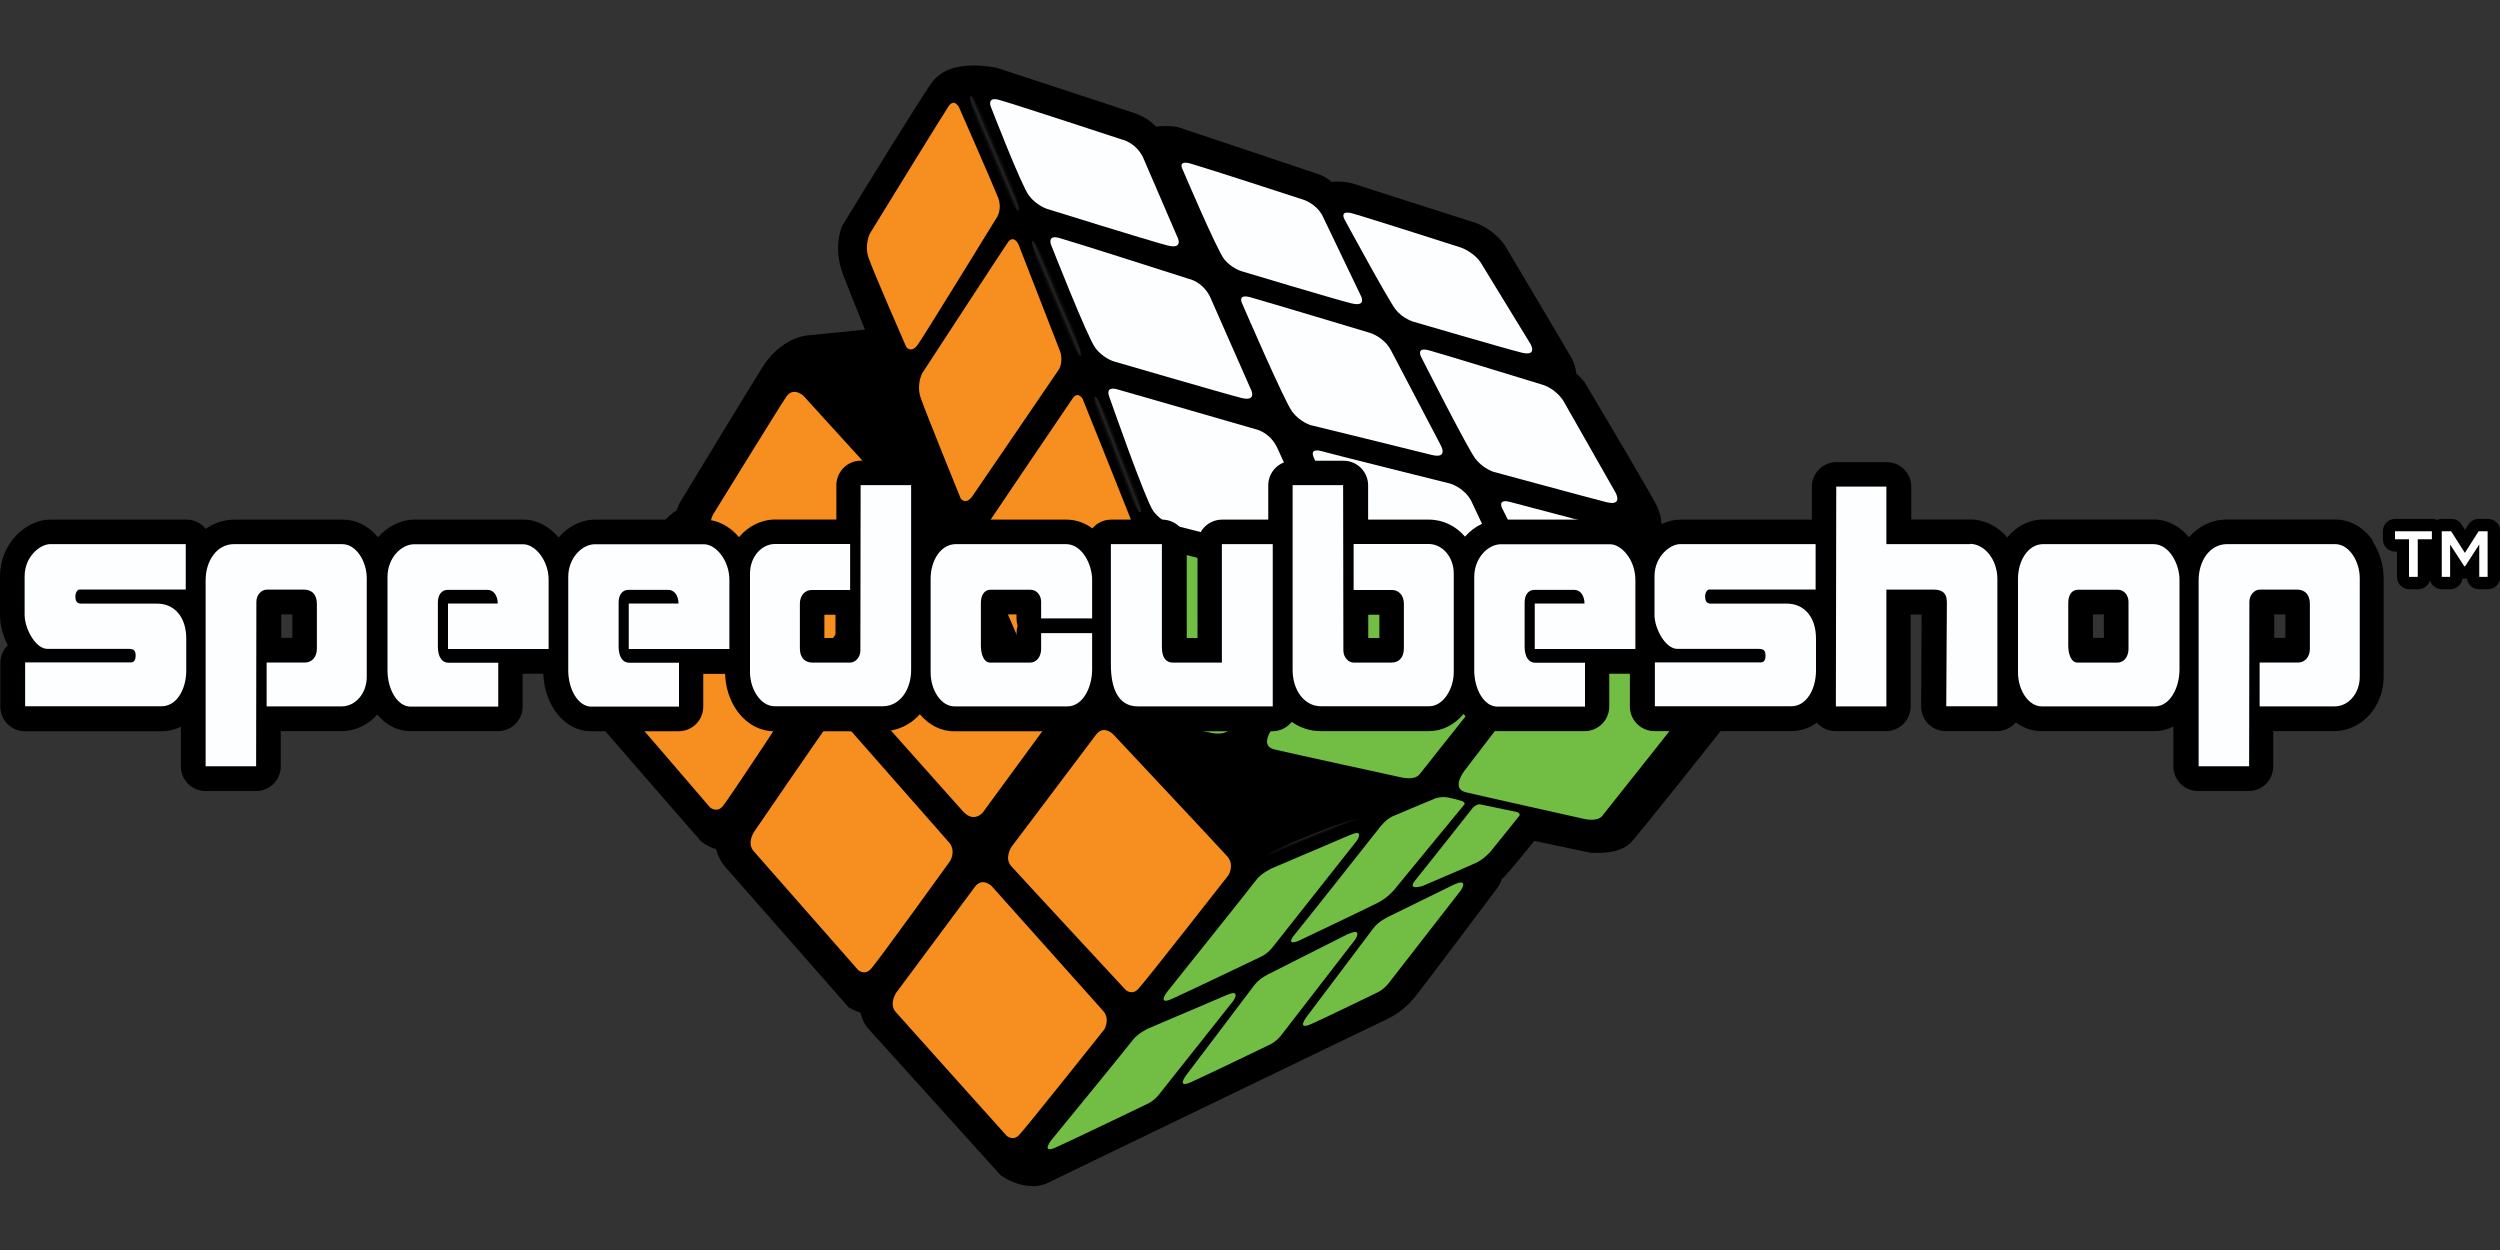 <?xml version="1.0" encoding="UTF-8"?>
<svg id="Layer_1" data-name="Layer 1" xmlns="http://www.w3.org/2000/svg" xmlns:xlink="http://www.w3.org/1999/xlink" viewBox="0 0 200 100">
  <rect x="0" y="0" width="200" height="100" fill="#333333" stroke="none"/>
  <defs>
    <style>
      .cls-1 {
        fill: #f78e20;
      }

      .cls-1, .cls-2, .cls-3, .cls-4, .cls-5, .cls-6, .cls-7, .cls-8, .cls-9, .cls-10, .cls-11, .cls-12, .cls-13 {
        stroke-width: 0px;
      }

      .cls-2 {
        fill: url(#linear-gradient-5);
      }

      .cls-2, .cls-3, .cls-4, .cls-5, .cls-6, .cls-7, .cls-8, .cls-13 {
        opacity: .3;
      }

      .cls-3 {
        fill: url(#linear-gradient-8);
      }

      .cls-4 {
        fill: url(#linear-gradient-3);
      }

      .cls-5 {
        fill: url(#linear-gradient-6);
      }

      .cls-6 {
        fill: url(#linear-gradient-7);
      }

      .cls-7 {
        fill: url(#linear-gradient-4);
      }

      .cls-8 {
        fill: url(#linear-gradient-2);
      }

      .cls-9 {
        fill: #000;
      }

      .cls-10 {
        fill: #72be44;
      }

      .cls-11 {
        fill: #fdfeff;
      }

      .cls-12 {
        fill: #fff;
      }

      .cls-13 {
        fill: url(#linear-gradient);
      }
    </style>
    <linearGradient id="linear-gradient" x1="-586.17" y1="21.49" x2="-586.99" y2="21.13" gradientTransform="translate(-495.72 -10.03) rotate(-177.55) scale(1 -1)" gradientUnits="userSpaceOnUse">
      <stop offset="0" stop-color="#000"/>
      <stop offset=".09" stop-color="#040404"/>
      <stop offset=".18" stop-color="#101010"/>
      <stop offset=".27" stop-color="#242424"/>
      <stop offset=".36" stop-color="#404040"/>
      <stop offset=".45" stop-color="#646464"/>
      <stop offset=".51" stop-color="#7e7e7e"/>
      <stop offset=".56" stop-color="#626262"/>
      <stop offset=".65" stop-color="#3f3f3f"/>
      <stop offset=".73" stop-color="#232323"/>
      <stop offset=".82" stop-color="#0f0f0f"/>
      <stop offset=".91" stop-color="#030303"/>
      <stop offset="1" stop-color="#000"/>
    </linearGradient>
    <linearGradient id="linear-gradient-2" x1="-568.14" y1="152.11" x2="-568.96" y2="151.75" gradientTransform="translate(-548.47 64.09) rotate(165.09) scale(1.03 -1.15) skewX(-7.96)" xlink:href="#linear-gradient"/>
    <linearGradient id="linear-gradient-3" x1="-224.17" y1="-126.3" x2="-224.75" y2="-126.56" gradientTransform="translate(-17.15 -160.28) rotate(-84.08) scale(1.03 -1.15) skewX(-7.96)" xlink:href="#linear-gradient"/>
    <linearGradient id="linear-gradient-4" x1="-562.12" y1="137.59" x2="-562.94" y2="137.23" gradientTransform="translate(-548.47 64.09) rotate(165.09) scale(1.03 -1.15) skewX(-7.96)" xlink:href="#linear-gradient"/>
    <linearGradient id="linear-gradient-5" x1="-555.94" y1="123.63" x2="-556.76" y2="123.27" gradientTransform="translate(-548.47 64.09) rotate(165.09) scale(1.03 -1.15) skewX(-7.96)" xlink:href="#linear-gradient"/>
    <linearGradient id="linear-gradient-6" x1="-568.94" y1="114.63" x2="-569.75" y2="114.27" gradientTransform="translate(-548.47 64.09) rotate(165.09) scale(1.03 -1.15) skewX(-7.96)" xlink:href="#linear-gradient"/>
    <linearGradient id="linear-gradient-7" x1="-581.38" y1="14.23" x2="-582.19" y2="13.86" gradientTransform="translate(-496.74 -4.83) rotate(-178.56) scale(1 -1)" xlink:href="#linear-gradient"/>
    <linearGradient id="linear-gradient-8" x1="-576.13" y1="2.77" x2="-576.94" y2="2.4" gradientTransform="translate(-496.74 -4.83) rotate(-178.56) scale(1 -1)" xlink:href="#linear-gradient"/>
  </defs>
  <g>
    <g>
      <path class="cls-9" d="M82.57,94.88c-1.11,0-2.04-.55-2.3-.72l-.22-.14-.17-.19c-.41-.45-9.98-11.05-10.4-11.52-.34-.38-.54-.84-.65-1.3-.31-.1-.52-.2-.59-.24l-.34-.17-.25-.29c-.37-.42-9.06-10.31-9.63-10.96-.38-.44-.61-.94-.74-1.42-.63-.19-1.01-.47-1.18-.62l-.1-.09-.08-.1c-.88-1.01-8.6-9.87-9.25-10.67-1.12-1.39-.81-3.04-.45-3.8l.05-.1.06-.09c1.43-2.31,6.13-9.9,6.76-10.7.3-.38.65-.7,1.04-.93.07-.2.14-.38.21-.53l.05-.1.06-.09c.23-.38,5.66-9.34,6.57-10.77,1.33-2.09,3.08-2.44,3.41-2.49h.05s.05-.01.05-.01c1.42-.14,3.24-.33,4.67-.47-.68-1.68-1.54-3.82-1.81-4.56-.65-1.82-.19-3.27-.09-3.55l.07-.18.1-.17c1.5-2.45,6.44-10.5,7.14-11.39.67-.85,1.76-1.28,3.26-1.28.88,0,1.65.15,1.74.16l.12.02.12.04c.39.13,9.68,3.17,10.85,3.57.79.27,1.37.66,1.77,1.1.23-.03.48-.05.75-.05.44,0,.79.05.85.06l.16.03.16.05c1.08.36,10.56,3.53,11.15,3.74.39.14.72.35.98.59.16-.02.32-.02.48-.02.57,0,1,.09,1.12.12l.08.02.08.03c.09.03,8.6,2.77,9.56,3.06,1.58.49,2.43,1.69,2.59,1.93l.02.04.02.04c.49.83,4.83,8.11,5.24,8.85.24.44.36.87.4,1.27.32.28.54.53.61.63l.07.09.06.1c1.24,2.09,5.33,8.97,5.73,9.83.21.45.31.9.33,1.32.02.01.03.03.04.04l.2.19.14.24c1.8,3.08,5.34,9.13,5.85,9.93.91,1.47.65,3.13.15,4.11l-.09.17-.12.15c-8.19,10.32-8.52,10.63-8.65,10.75-.58.54-1.41.79-2.61.79h0c-.21,0-.35,0-.38,0h-.15s-4.54-.96-4.54-.96c-2.19,2.69-2.41,2.89-2.52,2.98-.03.03-.06.06-.1.09-.08.28-.21.53-.39.76-.67.89-5.94,7.92-6.6,8.72-.86,1.05-1.84,1.55-2.1,1.67-7.3,3.52-26.34,12.7-27.06,13.07-.43.22-.9.34-1.41.34Z"/>
      <path id="base" class="cls-9" d="M137.51,55.46s.58-1.12-.07-2.16c-.65-1.04-5.87-9.98-5.87-9.98,0,0-.48-.46-1.09-.23-.61.23-.11-.18-.11-.18l.27-.22s.53-.49.14-1.33c-.39-.84-5.64-9.66-5.64-9.66,0,0-.61-.8-1.31-.73s-.05-.26-.05-.26l.12-.07s.47-.37.07-1.1-5.2-8.79-5.2-8.79c0,0-.54-.82-1.52-1.12s-9.58-3.07-9.58-3.07c0,0-1.22-.28-1.97.3s-.28-.3-.28-.3c0,0,.02-.54-.56-.75s-11.11-3.73-11.11-3.73c0,0-1.5-.23-2.06.49-.56.73-.42-.61-.42-.61,0,0-.05-.68-1.22-1.08s-10.83-3.56-10.83-3.56c0,0-2.39-.47-3.07.4s-7.01,11.2-7.01,11.2c0,0-.35.96.09,2.2.45,1.24,2.69,6.73,2.69,6.73,0,0,.07.19-.09.21s-7.12.73-7.12.73c0,0-1.12.17-2.04,1.6-.91,1.43-6.55,10.73-6.55,10.73,0,0-.39.85-.19,1.22,0,0-.7-.14-1.3.63-.61.77-6.63,10.52-6.63,10.52,0,0-.44.92.2,1.71.64.79,9.2,10.62,9.2,10.62,0,0,.44.39,1.68.34,0,0-.15,1.23.42,1.89.57.66,9.62,10.95,9.62,10.95,0,0,.71.35,1.6.27,0,0-.19,1.25.24,1.72.42.47,10.4,11.51,10.4,11.51,0,0,1.01.66,1.72.29s27.13-13.1,27.13-13.1c0,0,.77-.34,1.42-1.14s6.56-8.67,6.56-8.67c0,0,.35-.42-.35-.89s.23-.23.23-.23c0,0,.59.26.84.02s3.07-3.7,3.07-3.7l5.58,1.17s1.17.07,1.52-.26,8.45-10.53,8.45-10.53Z"/>
      <g id="reflets">
        <path class="cls-13" d="M89.83,36.21c1.01,2.55,1.64,4.69,1.41,4.78-.23.09-1.23-1.91-2.24-4.46-1.01-2.55-1.64-4.69-1.41-4.78.23-.09,1.23,1.9,2.24,4.46Z"/>
        <path class="cls-8" d="M85.21,75.36c2.2,2.39,3.84,4.46,3.66,4.62-.18.17-2.11-1.63-4.32-4.02-2.2-2.39-3.84-4.46-3.66-4.62.18-.17,2.11,1.63,4.32,4.02Z"/>
        <path class="cls-4" d="M105.11,67.37c-2.16.87-3.96,1.44-4.02,1.27-.07-.16,1.63-1,3.79-1.86,2.16-.87,3.96-1.44,4.02-1.27.07.16-1.63,1-3.79,1.86Z"/>
        <path class="cls-7" d="M72.89,61.41c2.2,2.39,3.84,4.46,3.66,4.62-.18.17-2.11-1.63-4.32-4.02-2.2-2.39-3.84-4.46-3.66-4.62.18-.17,2.11,1.63,4.32,4.02Z"/>
        <path class="cls-2" d="M60.66,48.11c2.2,2.39,3.84,4.46,3.66,4.62-.18.17-2.11-1.63-4.32-4.02-2.2-2.39-3.84-4.46-3.66-4.62.18-.17,2.11,1.63,4.32,4.02Z"/>
        <path class="cls-5" d="M69.72,35.02c2.2,2.39,3.84,4.46,3.66,4.62-.18.17-2.11-1.63-4.32-4.02-2.2-2.39-3.84-4.46-3.66-4.62.18-.17,2.11,1.63,4.32,4.02Z"/>
        <path class="cls-6" d="M84.93,23.7c1.05,2.53,1.72,4.66,1.49,4.76-.23.09-1.26-1.88-2.32-4.42-1.05-2.53-1.72-4.66-1.49-4.76.23-.09,1.26,1.88,2.32,4.42Z"/>
        <path class="cls-3" d="M79.97,12.11c1.05,2.53,1.72,4.66,1.49,4.76-.23.09-1.26-1.88-2.32-4.42-1.05-2.53-1.72-4.66-1.49-4.76.23-.09,1.26,1.88,2.32,4.42Z"/>
      </g>
      <g id="cases">
        <g>
          <path class="cls-11" d="M118.51,21.09l3.93,6.43s.6,1.01-.71.69c-1.31-.32-8.68-2.48-8.68-2.48,0,0-.82-.24-1.4-.97-.58-.73-4.09-7.21-4.09-7.21,0,0-.45-.78.65-.47,1.1.3,8.71,2.74,8.71,2.74,0,0,1.06.39,1.59,1.27Z"/>
          <path class="cls-11" d="M105.78,17.22l3.05,6.36s.6,1.01-.71.69c-1.31-.32-8.79-2.57-8.79-2.57,0,0-.82-.24-1.4-.97-.58-.73-3.32-7.17-3.32-7.17,0,0-.45-.78.65-.47s8.93,2.86,8.93,2.86c0,0,1.02.26,1.59,1.27Z"/>
          <path class="cls-11" d="M125.15,32.21l4.09,7.19s.64,1.12-.74.77c-1.38-.35-9.01-2.42-9.01-2.42,0,0-.86-.26-1.47-1.07-.62-.81-4.32-8.11-4.32-8.11,0,0-.48-.86.67-.53,1.15.32,9.1,2.76,9.1,2.76,0,0,1.05.31,1.68,1.4Z"/>
          <path class="cls-11" d="M131.37,43.9l4.54,7.96s.64,1.12-.74.77c-1.38-.35-9.01-2.28-9.01-2.28,0,0-.86-.26-1.47-1.07-.62-.81-4.5-8.58-4.5-8.58,0,0-.48-.86.67-.53,1.15.32,8.83,2.32,8.83,2.32,0,0,1.07.34,1.68,1.4Z"/>
          <path class="cls-11" d="M117.71,40.1l3.91,8.28s.64,1.12-.74.77c-1.38-.35-10.11-2.48-10.11-2.48,0,0-.86-.26-1.47-1.07-.62-.81-4.18-8.96-4.18-8.96,0,0-.48-.86.67-.53,1.15.32,10.24,2.58,10.24,2.58,0,0,1.11.32,1.68,1.4Z"/>
          <path class="cls-11" d="M111.28,28.03l3.98,7.59s.64,1.12-.74.77c-1.38-.35-9.67-2.38-9.67-2.38,0,0-.86-.26-1.47-1.07-.62-.81-3.99-8.62-3.99-8.62,0,0-.48-.86.67-.53,1.15.32,9.54,2.84,9.54,2.84,0,0,1.11.32,1.68,1.4Z"/>
          <path class="cls-11" d="M102.14,35.74l3.84,8.39s.64,1.12-.74.77c-1.38-.35-11.49-2.92-11.49-2.92,0,0-.86-.26-1.47-1.07-.62-.81-3.56-9.23-3.56-9.23,0,0-.32-.81.67-.53,1.15.32,11.07,3.19,11.07,3.19,0,0,1.06.2,1.68,1.4Z"/>
          <path class="cls-11" d="M96.79,23.71l3.24,7.35s.64,1.12-.74.77c-1.38-.35-10.19-2.92-10.19-2.92,0,0-.86-.26-1.47-1.07-.62-.81-3.55-8.27-3.55-8.27,0,0-.32-.81.67-.53,1.15.32,10.36,3.27,10.36,3.27,0,0,1.06.2,1.68,1.4Z"/>
          <path class="cls-11" d="M91.43,12.56l2.72,6.31s.64,1.12-.74.77c-1.38-.35-9.62-2.92-9.62-2.92,0,0-.86-.26-1.47-1.07-.62-.81-3.06-7.13-3.06-7.13,0,0-.32-.81.67-.53,1.15.32,9.82,3.17,9.82,3.17,0,0,1.06.2,1.68,1.4Z"/>
        </g>
        <g>
          <path class="cls-1" d="M64.28,31.67s-.8-.77-1.38.07c-.45.65-5.83,9.38-5.83,9.38,0,0-.54.91.04,1.52s7.97,9.24,7.97,9.24c0,0,.51.44.98-.07.47-.51,6.75-9.47,6.75-9.47,0,0,.47-.83-.15-1.49-.62-.65-8.38-9.18-8.38-9.18Z"/>
          <path class="cls-1" d="M55.62,44.61s-.8-.77-1.38.07c-.45.65-5.54,9.06-5.54,9.06,0,0-.54.91.04,1.52s8.07,9.34,8.07,9.34c0,0,.51.44.98-.07.47-.51,6.26-9.35,6.26-9.35,0,0,.47-.83-.15-1.49-.62-.65-8.28-9.08-8.28-9.08Z"/>
          <path class="cls-1" d="M67.62,57.94s-.77-.8-1.38.03c-.47.63-5.93,8.6-5.93,8.6,0,0-.58.89-.02,1.52.56.64,8.36,9.51,8.36,9.51,0,0,.49.45.98-.04.49-.49,6.38-8.68,6.38-8.68,0,0,.5-.82-.09-1.49-.59-.67-8.3-9.44-8.3-9.44Z"/>
          <path class="cls-1" d="M79.37,70.92s-.77-.8-1.38.03c-.47.63-6.31,8.49-6.31,8.49,0,0-.58.89-.02,1.52.56.64,8.87,9.9,8.87,9.9,0,0,.49.45.98-.04.49-.49,6.83-8.46,6.83-8.46,0,0,.5-.82-.09-1.49-.59-.67-8.88-9.94-8.88-9.94Z"/>
          <path class="cls-1" d="M89.06,58.75s-.77-.8-1.38.03c-.47.63-6.77,8.98-6.77,8.98,0,0-.58.89-.02,1.52.56.64,9.16,9.91,9.16,9.91,0,0,.49.45.98-.04.49-.49,7.25-9.14,7.25-9.14,0,0,.5-.82-.09-1.49-.59-.67-9.13-9.77-9.13-9.77Z"/>
          <path class="cls-1" d="M76.72,8.58s-.38-.73-.82-.1c-.32.45-6.3,10.19-6.3,10.19,0,0-.47.89-.12,1.94.35,1.05,3.02,7.15,3.02,7.15,0,0,.4.56.94-.21s6.37-10.26,6.37-10.26c0,0,.35-.66.05-1.45s-3.14-7.26-3.14-7.26Z"/>
          <path class="cls-1" d="M81.45,19.49s-.38-.73-.82-.1c-.32.45-6.86,10.48-6.86,10.48,0,0-.47.89-.12,1.94.35,1.05,3.21,8.08,3.21,8.08,0,0,.4.56.94-.21.54-.77,6.94-10.17,6.94-10.17,0,0,.35-.66.05-1.45s-3.34-8.58-3.34-8.58Z"/>
          <path class="cls-1" d="M86.64,31.96s-.38-.73-.82-.1c-.32.45-7.09,10.48-7.09,10.48,0,0-.47.89-.12,1.94s3.77,8.93,3.77,8.93c0,0,.4.56.94-.21.54-.77,7.03-10.17,7.03-10.17,0,0,.35-.66.05-1.45s-3.77-9.42-3.77-9.42Z"/>
          <path class="cls-1" d="M84.11,57.51l-5.48,7.48s-.7.89-1.59-.08c-.78-.86-8.3-9.32-8.3-9.32,0,0-.69-.78,0-1.76.69-.98,6.09-8.95,6.09-8.95,0,0,.78-.99,1.59-.25.66.61,1.73,1.66,1.73,1.66,0,0,.33.45.6,1.24.08.24,2.66,6.09,2.66,6.09,0,0,.78,2.45,2.7,3.88Z"/>
        </g>
        <g>
          <path class="cls-10" d="M105.92,48.29s.63-.94-.44-1.2c-.84-.21-11.29-2.87-11.29-2.87,0,0-1.03-.28-1.35.17-.28.39-6.97,10.09-6.97,10.09,0,0-1.11,1.48.15,1.79,1.09.27,10.75,2.33,10.75,2.33,0,0,1.14.31,1.6-.25.39-.49,7.56-10.07,7.56-10.07Z"/>
          <path class="cls-10" d="M121.21,52.3s.6-.87-.42-1.12c-.8-.19-10.49-2.44-10.49-2.44,0,0-.98-.26-1.28.16-.26.36-7.23,9.38-7.23,9.38,0,0-1.05,1.38.14,1.67,1.03.25,10.12,2.23,10.12,2.23,0,0,1.09.29,1.51-.23.37-.45,7.65-9.65,7.65-9.65Z"/>
          <path class="cls-10" d="M135.79,55.68s.6-.87-.42-1.12c-.8-.19-9.74-2.48-9.74-2.48,0,0-.98-.26-1.28.16-.26.36-7.23,9.47-7.23,9.47,0,0-1.05,1.38.14,1.67,1.03.25,9.41,2.12,9.41,2.12,0,0,1.09.29,1.51-.23.37-.45,7.6-9.59,7.6-9.59Z"/>
          <path class="cls-10" d="M108,66.8l-6.24,2.66s-.87.39-1.28.96c-.42.57-7.11,8.93-7.11,8.93,0,0-.83,1.09.36.57.98-.43,7.08-3.35,7.08-3.35,0,0,.54-.21.99-.78.45-.57,6.75-8.54,6.75-8.54,0,0,.66-.99-.54-.45Z"/>
          <path class="cls-10" d="M98.12,79.61l-6.24,2.66s-.87.39-1.28.96c-.42.57-6.51,8-6.51,8,0,0-.83,1.09.36.57.98-.43,7.28-3.46,7.28-3.46,0,0,.54-.21.99-.78.45-.57,5.95-7.5,5.95-7.5,0,0,.66-.99-.54-.45Z"/>
          <path class="cls-10" d="M107.86,74.71l-6.24,3.15s-.87.39-1.28.96c-.42.57-5.44,7.19-5.44,7.19,0,0-.83,1.09.36.57.98-.43,6.24-2.97,6.24-2.97,0,0,.54-.21.99-.78.45-.57,5.92-7.66,5.92-7.66,0,0,.66-.99-.54-.45Z"/>
          <path class="cls-10" d="M116.33,70.76l-5.18,2.54s-.87.39-1.28.96c-.42.57-5.35,7.1-5.35,7.1,0,0-.83,1.09.36.57.98-.43,5.22-2.49,5.22-2.49,0,0,.54-.21.99-.78.45-.57,5.79-7.45,5.79-7.45,0,0,.66-.99-.54-.45Z"/>
          <path class="cls-10" d="M111.72,70.96s-.56.79-1.51,1.27c-.95.48-6.33,3.04-6.33,3.04,0,0-1.13.48-.27-.55.85-1.03,6.7-8.44,6.7-8.44,0,0,.51-.72,1.11-.98.59-.26,3.41-1.43,3.41-1.43,0,0,.48-.18,1.06-.06s1.11.29,1.11.29c0,0,.26.14.14.27s-5.42,6.59-5.42,6.59Z"/>
          <path class="cls-10" d="M119.23,68.14s-.53.61-1.18.9c-.64.3-4.23,1.83-4.23,1.83,0,0-1.32.43-.59-.46s4.59-5.78,4.59-5.78c0,0,.32-.34.59-.28.27.06,2.98.62,2.98.62,0,0,.26.13.17.27-.09.14-2.34,2.91-2.34,2.91Z"/>
        </g>
      </g>
    </g>
    <path class="cls-9" d="M189.86,43.29c-.75-1.1-1.85-1.73-3.04-1.73h-8.65c-1.22,0-2.29.53-3.05,1.42-.71-.85-1.68-1.42-2.84-1.42h-8.81c-1.15,0-2.17.55-2.89,1.44-.75-.89-1.8-1.44-2.96-1.44h-4.72v-2.62c0-1.09-.88-1.97-1.97-1.97h-4.01c-1.09,0-1.97.88-1.97,1.97v2.63h-10.54c-1,0-2.06.52-2.84,1.4-.73-.86-1.72-1.4-2.77-1.4h-8.72c-1.11,0-2.14.52-2.88,1.36-.72-.84-1.74-1.36-2.88-1.36h-4.87c0-1.5,0-2.59,0-2.74,0-1.09-.88-1.97-1.97-1.97h-4.05c-1.09,0-1.97.88-1.97,1.97v2.74h-3.69c-1.09,0-1.97.88-1.97,1.97v7.5h-.86v-7.5c0-1.09-.88-1.97-1.97-1.97h-4.08c-.6,0-1.14.27-1.5.7-.59-.43-1.29-.7-2.08-.7h-8.81c-.57,0-1.11.14-1.6.38v-3.13c0-1.09-.88-1.97-1.97-1.97h-4.05c-1.09,0-1.97.88-1.97,1.97,0,.15,0,1.24,0,2.74h-4.87c-1.15,0-2.19.54-2.92,1.41-.73-.86-1.72-1.4-2.77-1.4h-8.72c-1.14,0-2.19.55-2.94,1.43-.73-.87-1.73-1.43-2.79-1.43h-8.72c-1.14,0-2.19.55-2.94,1.42-.73-.91-1.74-1.42-2.81-1.42h-8.65c-.87,0-1.66.27-2.32.74-.36-.45-.92-.74-1.54-.74H4.01c-1.9,0-4.01,1.87-4.01,4.56v3.08c0,.78.22,1.64.62,2.41-.36.36-.59.85-.59,1.4v3.51c0,1.09.88,1.97,1.97,1.97h10.92c.55,0,1.08-.13,1.55-.36v3.17c0,1.09.88,1.97,1.97,1.97h4.05c1.09,0,1.97-.88,1.97-1.97,0-.15,0-1.28,0-2.82h4.87c1.12,0,2.13-.51,2.85-1.33.68.83,1.61,1.33,2.65,1.33h7.01c1.09,0,1.97-.88,1.97-1.97v-2.62h1.65c.11,2.6,1.74,4.6,3.82,4.6h7.01c1.09,0,1.97-.88,1.97-1.97v-2.62h1.75c.02,1.01.34,2.05.89,2.86.75,1.1,1.85,1.73,3.04,1.73h8.65c1.19,0,2.24-.51,3-1.36.7.84,1.66,1.36,2.72,1.36h9.05c1.06,0,2-.49,2.71-1.31.79.93,1.87,1.31,2.92,1.31h10.8c.63,0,1.18-.29,1.55-.75.66.47,1.45.74,2.32.74h8.65c1.05,0,2.04-.49,2.77-1.37.69.85,1.63,1.37,2.68,1.37h7.01c1.09,0,1.97-.88,1.97-1.97v-2.62h1.65v2.62c0,1.09.88,1.97,1.97,1.97h10.92c.77,0,1.48-.24,2.07-.68.03.03.06.07.09.1.37.37.87.58,1.4.58h4.04c1.09,0,1.97-.88,1.97-1.97v-7.36h.88c-.01,2.23-.04,7.29-.04,7.35,0,.53.2,1.03.57,1.4.37.37.87.58,1.4.58h4.09c.61,0,1.15-.27,1.51-.7.59.44,1.29.7,2.03.7h9.05c.55,0,1.07-.13,1.53-.37v3.19c0,1.09.88,1.97,1.97,1.97h4.05c1.09,0,1.97-.88,1.97-1.97,0-.15,0-1.28,0-2.82h4.87c2.19,0,3.96-1.95,3.96-4.34v-7.89c0-1.05-.33-2.13-.9-2.97ZM23.39,51.03h-.89c0-.74,0-1.39,0-1.88h.89v1.88ZM66.84,51.04h-.89v-1.86h.89c0,.73,0,1.37,0,1.86ZM81.32,50.65v.38h-.87v-1.88h.87v.32c0,.21.03.41.09.59-.06.19-.09.39-.09.59ZM110.35,51.04h-.89c0-.49,0-1.13,0-1.86h.89v1.86ZM168.31,51.03h-.87v-1.88h.87v1.88ZM182.83,51.03h-.89c0-.74,0-1.39,0-1.88h.89v1.88Z"/>
    <g>
      <path class="cls-11" d="M14.86,47.18v-3.65H4.01c-.76,0-2.04.95-2.04,2.58v3.08c0,1.11.88,2.72,1.82,2.72h6.49c.43,0,.57.13.57.54s-.17.54-.37.54H2.01v3.51h10.92c1.18,0,1.97-1.32,1.97-2.86v-2.55c0-1.8-1.01-2.8-2.32-2.8h-6.1c-.39,0-.45-.3-.45-.59s.17-.54.33-.54h8.51Z"/>
      <path class="cls-11" d="M145.25,47.18v-3.65h-10.85c-.76,0-2.04.95-2.04,2.58v3.08c0,1.11.88,2.72,1.82,2.72h6.49c.43,0,.57.13.57.54s-.17.54-.37.54h-8.48v3.51h10.92c1.18,0,1.97-1.32,1.97-2.86v-2.55c0-1.8-1.01-2.8-2.32-2.8h-6.1c-.39,0-.45-.3-.45-.59s.17-.54.33-.54h8.51Z"/>
      <path class="cls-11" d="M20.5,61.3h-4.05v-14.88c0-1.56.9-2.89,2.27-2.89h8.65c1.14,0,1.97,1.4,1.97,2.72v7.89c0,1.4-.97,2.37-1.99,2.37h-6.02v-3.51h3.1c.47,0,.92-.4.92-1.09v-3.6c0-.78-.43-1.14-1.02-1.14h-2.99c-.43,0-.83.43-.83.97s-.02,13.15-.02,13.15Z"/>
      <path class="cls-11" d="M179.94,61.3h-4.05v-14.88c0-1.56.9-2.89,2.27-2.89h8.65c1.14,0,1.97,1.4,1.97,2.72v7.89c0,1.4-.97,2.37-1.99,2.37h-6.02v-3.51h3.1c.47,0,.92-.4.92-1.09v-3.6c0-.78-.43-1.14-1.02-1.14h-2.99c-.43,0-.83.43-.83.97s-.02,13.15-.02,13.15Z"/>
      <path class="cls-11" d="M68.84,38.81h4.05v14.8c0,1.56-.9,2.89-2.27,2.89h-8.65c-1.14,0-1.97-1.4-1.97-2.72v-7.89c0-1.4.97-2.37,1.99-2.37h6.02v3.68h-3.1c-.47,0-.92.4-.92,1.09v3.58c0,.78.43,1.14,1.02,1.14h2.99c.43,0,.83-.43.83-.97s.02-13.23.02-13.23Z"/>
      <path class="cls-11" d="M107.46,38.81h-4.05v14.8c0,1.56.9,2.89,2.27,2.89h8.65c1.14,0,1.97-1.4,1.97-2.72v-7.89c0-1.4-.97-2.37-1.99-2.37h-6.02v3.68h3.1c.47,0,.92.4.92,1.09v3.58c0,.78-.43,1.14-1.02,1.14h-2.99c-.43,0-.83-.43-.83-.97s-.02-13.23-.02-13.23Z"/>
      <path class="cls-11" d="M35.83,51.92h8.06v-5.54c0-1.54-1.07-2.84-2.04-2.84h-8.72c-1.02,0-2.13,1.09-2.13,2.61v7.49c0,1.49.78,2.89,1.85,2.89h7.01v-3.51h-3.98c-.52,0-.85-.47-.85-1.28v-3.55c0-.64.33-1,.78-1h3.2c.5,0,.81.5.81,1.09h-3.98v3.65Z"/>
      <path class="cls-11" d="M50.29,51.92h8.06v-5.54c0-1.54-1.07-2.84-2.04-2.84h-8.72c-1.02,0-2.13,1.09-2.13,2.61v7.49c0,1.49.78,2.89,1.85,2.89h7.01v-3.51h-3.98c-.52,0-.85-.47-.85-1.28v-3.55c0-.64.33-1,.78-1h3.2c.5,0,.81.5.81,1.09h-3.98v3.65Z"/>
      <path class="cls-11" d="M122.77,51.92h8.06v-5.54c0-1.54-1.07-2.84-2.04-2.84h-8.72c-1.02,0-2.13,1.09-2.13,2.61v7.49c0,1.49.78,2.89,1.85,2.89h7.01v-3.51h-3.98c-.52,0-.85-.47-.85-1.28v-3.55c0-.64.33-1,.78-1h3.2c.5,0,.81.5.81,1.09h-3.98v3.65Z"/>
      <path class="cls-11" d="M172.27,43.53h-8.81c-1.22,0-2.02,1.33-2.02,2.76v7.5c0,1.44.85,2.72,1.9,2.72h9.05c1.2,0,1.97-1.48,1.97-2.95v-7.19c0-1.23-.81-2.84-2.09-2.84ZM170.28,51.92c0,.6-.35,1.09-.9,1.09h-3.16c-.55,0-.76-.71-.76-1.37v-3.4c0-.63.28-1.06.77-1.06h3.18c.6,0,.87.54.87.95v3.79Z"/>
      <path class="cls-11" d="M101.82,43.53v12.98h-10.8c-1.58,0-2.15-1.47-2.15-3.33v-9.65h4.08v8.22c0,1,.44,1.26.89,1.26h3.91v-9.48h4.08Z"/>
      <path class="cls-11" d="M157.61,43.53h-6.7v-4.6h-4.01l-.03,17.58h4.04v-9.34h3.81c.57,0,1.03.21,1.03,1.01s-.05,8.32-.05,8.32h4.09v-10.16c0-1.66-1.09-2.83-2.18-2.83Z"/>
      <path class="cls-11" d="M83.29,51.92c0,.6-.35,1.09-.9,1.09h-3.16c-.55,0-.76-.71-.76-1.37v-3.4c0-.63.28-1.06.77-1.06h3.18c.6,0,.87.54.87.95v1.34h4.08v-3.1c0-1.23-.81-2.84-2.09-2.84h-8.81c-1.22,0-2.02,1.33-2.02,2.76v7.5c0,1.44.85,2.72,1.9,2.72h9.05c1.2,0,1.97-1.48,1.97-2.95v-2.91h-4.08v1.26Z"/>
    </g>
  </g>
  <g>
    <path class="cls-9" d="M198.33,47.14c-.5,0-.92-.38-.98-.86-.05,0-.09.01-.14.01-.07,0-.14,0-.21-.02-.06.49-.48.87-.98.87h-.67c-.45,0-.84-.31-.95-.72-.12.42-.5.72-.95.72h-.7c-.55,0-.99-.44-.99-.99v-2.02h-.14c-.55,0-.99-.44-.99-.99v-.64c0-.55.44-.99.99-.99h2.95c.14,0,.27.03.39.08.12-.05.25-.08.39-.08h.75c.34,0,.65.17.83.46l.27.42.27-.42c.18-.29.5-.46.84-.46h.72c.55,0,.99.44.99.99v3.65c0,.55-.44.99-.99.99h-.67Z"/>
    <path class="cls-12" d="M192.73,43.14h-1.13v-.64h2.95v.64h-1.13v3.01h-.7v-3.01ZM195.34,42.5h.75l1.1,1.73,1.1-1.73h.72v3.65h-.67v-2.59l-1.13,1.74h-.07l-1.13-1.74v2.59h-.67v-3.65Z"/>
  </g>
</svg>